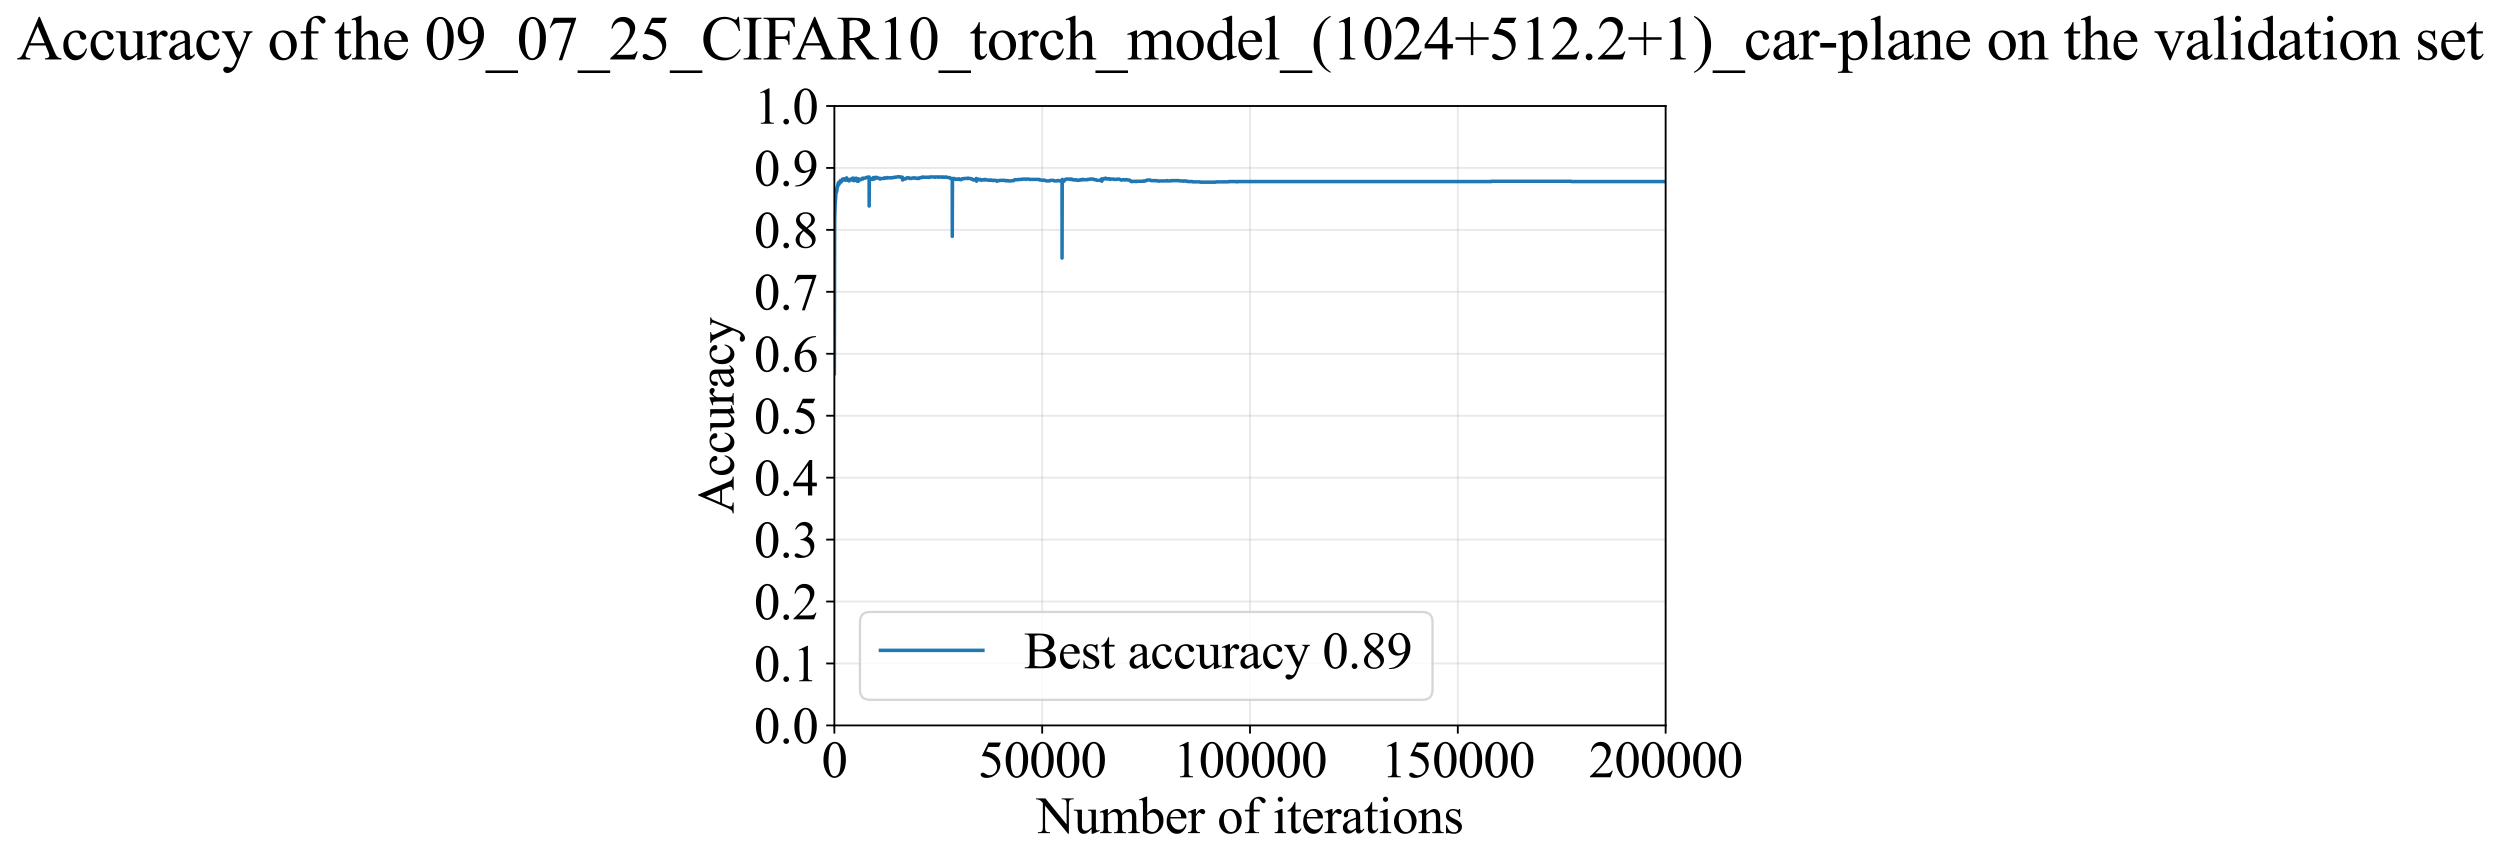 <?xml version="1.0" encoding="utf-8" standalone="no"?>
<!DOCTYPE svg PUBLIC "-//W3C//DTD SVG 1.1//EN"
  "http://www.w3.org/Graphics/SVG/1.1/DTD/svg11.dtd">
<svg xmlns:xlink="http://www.w3.org/1999/xlink" width="1073.993pt" height="369.808pt" viewBox="0 0 1073.993 369.808" xmlns="http://www.w3.org/2000/svg" version="1.1">
 <defs>
  <style type="text/css">*{stroke-linejoin: round; stroke-linecap: butt}</style>
 </defs>
 <g id="figure_1">
  <g id="patch_1">
   <path d="M -0 369.808 
L 1073.993 369.808 
L 1073.993 0 
L -0 0 
z
" style="fill: #ffffff"/>
  </g>
  <g id="axes_1">
   <g id="patch_2">
    <path d="M 358.436 311.644 
L 715.556 311.644 
L 715.556 45.532 
L 358.436 45.532 
z
" style="fill: #ffffff"/>
   </g>
   <g id="matplotlib.axis_1">
    <g id="xtick_1">
     <g id="line2d_1">
      <path d="M 358.436 311.644 
L 358.436 45.532 
" clip-path="url(#p8efb4db10a)" style="fill: none; stroke: #b0b0b0; stroke-opacity: 0.3; stroke-width: 0.8; stroke-linecap: square"/>
     </g>
     <g id="line2d_2">
      <defs>
       <path id="mf0d0275912" d="M 0 0 
L 0 3.5 
" style="stroke: #000000; stroke-width: 0.8"/>
      </defs>
      <g>
       <use xlink:href="#mf0d0275912" x="358.436" y="311.644" style="stroke: #000000; stroke-width: 0.8"/>
      </g>
     </g>
     <g id="text_1">
      <!-- 0 -->
      <g transform="translate(352.936 333.92) scale(0.22 -0.22)">
       <defs>
        <path id="TimesNewRomanPSMT-30" d="M 231 2094 
Q 231 2819 450 3342 
Q 669 3866 1031 4122 
Q 1313 4325 1613 4325 
Q 2100 4325 2488 3828 
Q 2972 3213 2972 2159 
Q 2972 1422 2759 906 
Q 2547 391 2217 158 
Q 1888 -75 1581 -75 
Q 975 -75 572 641 
Q 231 1244 231 2094 
z
M 844 2016 
Q 844 1141 1059 588 
Q 1238 122 1591 122 
Q 1759 122 1940 273 
Q 2122 425 2216 781 
Q 2359 1319 2359 2297 
Q 2359 3022 2209 3506 
Q 2097 3866 1919 4016 
Q 1791 4119 1609 4119 
Q 1397 4119 1231 3928 
Q 1006 3669 925 3112 
Q 844 2556 844 2016 
z
" transform="scale(0.016)"/>
       </defs>
       <use xlink:href="#TimesNewRomanPSMT-30"/>
      </g>
     </g>
    </g>
    <g id="xtick_2">
     <g id="line2d_3">
      <path d="M 447.716 311.644 
L 447.716 45.532 
" clip-path="url(#p8efb4db10a)" style="fill: none; stroke: #b0b0b0; stroke-opacity: 0.3; stroke-width: 0.8; stroke-linecap: square"/>
     </g>
     <g id="line2d_4">
      <g>
       <use xlink:href="#mf0d0275912" x="447.716" y="311.644" style="stroke: #000000; stroke-width: 0.8"/>
      </g>
     </g>
     <g id="text_2">
      <!-- 50000 -->
      <g transform="translate(420.216 333.92) scale(0.22 -0.22)">
       <defs>
        <path id="TimesNewRomanPSMT-35" d="M 2778 4238 
L 2534 3706 
L 1259 3706 
L 981 3138 
Q 1809 3016 2294 2522 
Q 2709 2097 2709 1522 
Q 2709 1188 2573 903 
Q 2438 619 2231 419 
Q 2025 219 1772 97 
Q 1413 -75 1034 -75 
Q 653 -75 479 54 
Q 306 184 306 341 
Q 306 428 378 495 
Q 450 563 559 563 
Q 641 563 702 538 
Q 763 513 909 409 
Q 1144 247 1384 247 
Q 1750 247 2026 523 
Q 2303 800 2303 1197 
Q 2303 1581 2056 1914 
Q 1809 2247 1375 2428 
Q 1034 2569 447 2591 
L 1259 4238 
L 2778 4238 
z
" transform="scale(0.016)"/>
       </defs>
       <use xlink:href="#TimesNewRomanPSMT-35"/>
       <use xlink:href="#TimesNewRomanPSMT-30" transform="translate(50 0)"/>
       <use xlink:href="#TimesNewRomanPSMT-30" transform="translate(100 0)"/>
       <use xlink:href="#TimesNewRomanPSMT-30" transform="translate(150 0)"/>
       <use xlink:href="#TimesNewRomanPSMT-30" transform="translate(200 0)"/>
      </g>
     </g>
    </g>
    <g id="xtick_3">
     <g id="line2d_5">
      <path d="M 536.996 311.644 
L 536.996 45.532 
" clip-path="url(#p8efb4db10a)" style="fill: none; stroke: #b0b0b0; stroke-opacity: 0.3; stroke-width: 0.8; stroke-linecap: square"/>
     </g>
     <g id="line2d_6">
      <g>
       <use xlink:href="#mf0d0275912" x="536.996" y="311.644" style="stroke: #000000; stroke-width: 0.8"/>
      </g>
     </g>
     <g id="text_3">
      <!-- 100000 -->
      <g transform="translate(503.996 333.92) scale(0.22 -0.22)">
       <defs>
        <path id="TimesNewRomanPSMT-31" d="M 750 3822 
L 1781 4325 
L 1884 4325 
L 1884 747 
Q 1884 391 1914 303 
Q 1944 216 2037 169 
Q 2131 122 2419 116 
L 2419 0 
L 825 0 
L 825 116 
Q 1125 122 1212 167 
Q 1300 213 1334 289 
Q 1369 366 1369 747 
L 1369 3034 
Q 1369 3497 1338 3628 
Q 1316 3728 1258 3775 
Q 1200 3822 1119 3822 
Q 1003 3822 797 3725 
L 750 3822 
z
" transform="scale(0.016)"/>
       </defs>
       <use xlink:href="#TimesNewRomanPSMT-31"/>
       <use xlink:href="#TimesNewRomanPSMT-30" transform="translate(50 0)"/>
       <use xlink:href="#TimesNewRomanPSMT-30" transform="translate(100 0)"/>
       <use xlink:href="#TimesNewRomanPSMT-30" transform="translate(150 0)"/>
       <use xlink:href="#TimesNewRomanPSMT-30" transform="translate(200 0)"/>
       <use xlink:href="#TimesNewRomanPSMT-30" transform="translate(250 0)"/>
      </g>
     </g>
    </g>
    <g id="xtick_4">
     <g id="line2d_7">
      <path d="M 626.276 311.644 
L 626.276 45.532 
" clip-path="url(#p8efb4db10a)" style="fill: none; stroke: #b0b0b0; stroke-opacity: 0.3; stroke-width: 0.8; stroke-linecap: square"/>
     </g>
     <g id="line2d_8">
      <g>
       <use xlink:href="#mf0d0275912" x="626.276" y="311.644" style="stroke: #000000; stroke-width: 0.8"/>
      </g>
     </g>
     <g id="text_4">
      <!-- 150000 -->
      <g transform="translate(593.276 333.92) scale(0.22 -0.22)">
       <use xlink:href="#TimesNewRomanPSMT-31"/>
       <use xlink:href="#TimesNewRomanPSMT-35" transform="translate(50 0)"/>
       <use xlink:href="#TimesNewRomanPSMT-30" transform="translate(100 0)"/>
       <use xlink:href="#TimesNewRomanPSMT-30" transform="translate(150 0)"/>
       <use xlink:href="#TimesNewRomanPSMT-30" transform="translate(200 0)"/>
       <use xlink:href="#TimesNewRomanPSMT-30" transform="translate(250 0)"/>
      </g>
     </g>
    </g>
    <g id="xtick_5">
     <g id="line2d_9">
      <path d="M 715.556 311.644 
L 715.556 45.532 
" clip-path="url(#p8efb4db10a)" style="fill: none; stroke: #b0b0b0; stroke-opacity: 0.3; stroke-width: 0.8; stroke-linecap: square"/>
     </g>
     <g id="line2d_10">
      <g>
       <use xlink:href="#mf0d0275912" x="715.556" y="311.644" style="stroke: #000000; stroke-width: 0.8"/>
      </g>
     </g>
     <g id="text_5">
      <!-- 200000 -->
      <g transform="translate(682.556 333.92) scale(0.22 -0.22)">
       <defs>
        <path id="TimesNewRomanPSMT-32" d="M 2934 816 
L 2638 0 
L 138 0 
L 138 116 
Q 1241 1122 1691 1759 
Q 2141 2397 2141 2925 
Q 2141 3328 1894 3587 
Q 1647 3847 1303 3847 
Q 991 3847 742 3664 
Q 494 3481 375 3128 
L 259 3128 
Q 338 3706 661 4015 
Q 984 4325 1469 4325 
Q 1984 4325 2329 3994 
Q 2675 3663 2675 3213 
Q 2675 2891 2525 2569 
Q 2294 2063 1775 1497 
Q 997 647 803 472 
L 1909 472 
Q 2247 472 2383 497 
Q 2519 522 2628 598 
Q 2738 675 2819 816 
L 2934 816 
z
" transform="scale(0.016)"/>
       </defs>
       <use xlink:href="#TimesNewRomanPSMT-32"/>
       <use xlink:href="#TimesNewRomanPSMT-30" transform="translate(50 0)"/>
       <use xlink:href="#TimesNewRomanPSMT-30" transform="translate(100 0)"/>
       <use xlink:href="#TimesNewRomanPSMT-30" transform="translate(150 0)"/>
       <use xlink:href="#TimesNewRomanPSMT-30" transform="translate(200 0)"/>
       <use xlink:href="#TimesNewRomanPSMT-30" transform="translate(250 0)"/>
      </g>
     </g>
    </g>
    <g id="text_6">
     <!-- Number of iterations -->
     <g transform="translate(445.354 357.902) scale(0.22 -0.22)">
      <defs>
       <path id="TimesNewRomanPSMT-4e" d="M -84 4238 
L 1066 4238 
L 3656 1059 
L 3656 3503 
Q 3656 3894 3569 3991 
Q 3453 4122 3203 4122 
L 3056 4122 
L 3056 4238 
L 4531 4238 
L 4531 4122 
L 4381 4122 
Q 4113 4122 4000 3959 
Q 3931 3859 3931 3503 
L 3931 -69 
L 3819 -69 
L 1025 3344 
L 1025 734 
Q 1025 344 1109 247 
Q 1228 116 1475 116 
L 1625 116 
L 1625 0 
L 150 0 
L 150 116 
L 297 116 
Q 569 116 681 278 
Q 750 378 750 734 
L 750 3681 
Q 566 3897 470 3965 
Q 375 4034 191 4094 
Q 100 4122 -84 4122 
L -84 4238 
z
" transform="scale(0.016)"/>
       <path id="TimesNewRomanPSMT-75" d="M 2709 2863 
L 2709 1128 
Q 2709 631 2732 520 
Q 2756 409 2807 365 
Q 2859 322 2928 322 
Q 3025 322 3147 375 
L 3191 266 
L 2334 -88 
L 2194 -88 
L 2194 519 
Q 1825 119 1631 15 
Q 1438 -88 1222 -88 
Q 981 -88 804 51 
Q 628 191 559 409 
Q 491 628 491 1028 
L 491 2306 
Q 491 2509 447 2587 
Q 403 2666 317 2708 
Q 231 2750 6 2747 
L 6 2863 
L 1009 2863 
L 1009 947 
Q 1009 547 1148 422 
Q 1288 297 1484 297 
Q 1619 297 1789 381 
Q 1959 466 2194 703 
L 2194 2325 
Q 2194 2569 2105 2655 
Q 2016 2741 1734 2747 
L 1734 2863 
L 2709 2863 
z
" transform="scale(0.016)"/>
       <path id="TimesNewRomanPSMT-6d" d="M 1050 2338 
Q 1363 2650 1419 2697 
Q 1559 2816 1721 2881 
Q 1884 2947 2044 2947 
Q 2313 2947 2506 2790 
Q 2700 2634 2766 2338 
Q 3088 2713 3309 2830 
Q 3531 2947 3766 2947 
Q 3994 2947 4170 2830 
Q 4347 2713 4450 2447 
Q 4519 2266 4519 1878 
L 4519 647 
Q 4519 378 4559 278 
Q 4591 209 4675 161 
Q 4759 113 4950 113 
L 4950 0 
L 3538 0 
L 3538 113 
L 3597 113 
Q 3781 113 3884 184 
Q 3956 234 3988 344 
Q 4000 397 4000 647 
L 4000 1878 
Q 4000 2228 3916 2372 
Q 3794 2572 3525 2572 
Q 3359 2572 3192 2489 
Q 3025 2406 2788 2181 
L 2781 2147 
L 2788 2013 
L 2788 647 
Q 2788 353 2820 281 
Q 2853 209 2943 161 
Q 3034 113 3253 113 
L 3253 0 
L 1806 0 
L 1806 113 
Q 2044 113 2133 169 
Q 2222 225 2256 338 
Q 2272 391 2272 647 
L 2272 1878 
Q 2272 2228 2169 2381 
Q 2031 2581 1784 2581 
Q 1616 2581 1450 2491 
Q 1191 2353 1050 2181 
L 1050 647 
Q 1050 366 1089 281 
Q 1128 197 1204 155 
Q 1281 113 1516 113 
L 1516 0 
L 100 0 
L 100 113 
Q 297 113 375 155 
Q 453 197 493 289 
Q 534 381 534 647 
L 534 1741 
Q 534 2213 506 2350 
Q 484 2453 437 2492 
Q 391 2531 309 2531 
Q 222 2531 100 2484 
L 53 2597 
L 916 2947 
L 1050 2947 
L 1050 2338 
z
" transform="scale(0.016)"/>
       <path id="TimesNewRomanPSMT-62" d="M 984 2369 
Q 1400 2947 1881 2947 
Q 2322 2947 2650 2570 
Q 2978 2194 2978 1541 
Q 2978 778 2472 313 
Q 2038 -88 1503 -88 
Q 1253 -88 995 3 
Q 738 94 469 275 
L 469 3241 
Q 469 3728 445 3840 
Q 422 3953 372 3993 
Q 322 4034 247 4034 
Q 159 4034 28 3984 
L -16 4094 
L 844 4444 
L 984 4444 
L 984 2369 
z
M 984 2169 
L 984 456 
Q 1144 300 1314 220 
Q 1484 141 1663 141 
Q 1947 141 2192 453 
Q 2438 766 2438 1363 
Q 2438 1913 2192 2208 
Q 1947 2503 1634 2503 
Q 1469 2503 1303 2419 
Q 1178 2356 984 2169 
z
" transform="scale(0.016)"/>
       <path id="TimesNewRomanPSMT-65" d="M 681 1784 
Q 678 1147 991 784 
Q 1303 422 1725 422 
Q 2006 422 2214 576 
Q 2422 731 2563 1106 
L 2659 1044 
Q 2594 616 2278 264 
Q 1963 -88 1488 -88 
Q 972 -88 605 314 
Q 238 716 238 1394 
Q 238 2128 614 2539 
Q 991 2950 1559 2950 
Q 2041 2950 2350 2633 
Q 2659 2316 2659 1784 
L 681 1784 
z
M 681 1966 
L 2006 1966 
Q 1991 2241 1941 2353 
Q 1863 2528 1708 2628 
Q 1553 2728 1384 2728 
Q 1125 2728 920 2526 
Q 716 2325 681 1966 
z
" transform="scale(0.016)"/>
       <path id="TimesNewRomanPSMT-72" d="M 1038 2947 
L 1038 2303 
Q 1397 2947 1775 2947 
Q 1947 2947 2059 2842 
Q 2172 2738 2172 2600 
Q 2172 2478 2090 2393 
Q 2009 2309 1897 2309 
Q 1788 2309 1652 2417 
Q 1516 2525 1450 2525 
Q 1394 2525 1328 2463 
Q 1188 2334 1038 2041 
L 1038 669 
Q 1038 431 1097 309 
Q 1138 225 1241 169 
Q 1344 113 1538 113 
L 1538 0 
L 72 0 
L 72 113 
Q 291 113 397 181 
Q 475 231 506 341 
Q 522 394 522 644 
L 522 1753 
Q 522 2253 501 2348 
Q 481 2444 426 2487 
Q 372 2531 291 2531 
Q 194 2531 72 2484 
L 41 2597 
L 906 2947 
L 1038 2947 
z
" transform="scale(0.016)"/>
       <path id="TimesNewRomanPSMT-20" transform="scale(0.016)"/>
       <path id="TimesNewRomanPSMT-6f" d="M 1600 2947 
Q 2250 2947 2644 2453 
Q 2978 2031 2978 1484 
Q 2978 1100 2793 706 
Q 2609 313 2286 112 
Q 1963 -88 1566 -88 
Q 919 -88 538 428 
Q 216 863 216 1403 
Q 216 1797 411 2186 
Q 606 2575 925 2761 
Q 1244 2947 1600 2947 
z
M 1503 2744 
Q 1338 2744 1170 2645 
Q 1003 2547 900 2300 
Q 797 2053 797 1666 
Q 797 1041 1045 587 
Q 1294 134 1700 134 
Q 2003 134 2200 384 
Q 2397 634 2397 1244 
Q 2397 2006 2069 2444 
Q 1847 2744 1503 2744 
z
" transform="scale(0.016)"/>
       <path id="TimesNewRomanPSMT-66" d="M 1319 2638 
L 1319 756 
Q 1319 356 1406 250 
Q 1522 113 1716 113 
L 1975 113 
L 1975 0 
L 266 0 
L 266 113 
L 394 113 
Q 519 113 622 175 
Q 725 238 764 344 
Q 803 450 803 756 
L 803 2638 
L 247 2638 
L 247 2863 
L 803 2863 
L 803 3050 
Q 803 3478 940 3775 
Q 1078 4072 1361 4255 
Q 1644 4438 1997 4438 
Q 2325 4438 2600 4225 
Q 2781 4084 2781 3909 
Q 2781 3816 2700 3733 
Q 2619 3650 2525 3650 
Q 2453 3650 2373 3701 
Q 2294 3753 2178 3923 
Q 2063 4094 1966 4153 
Q 1869 4213 1750 4213 
Q 1606 4213 1506 4136 
Q 1406 4059 1362 3898 
Q 1319 3738 1319 3069 
L 1319 2863 
L 2056 2863 
L 2056 2638 
L 1319 2638 
z
" transform="scale(0.016)"/>
       <path id="TimesNewRomanPSMT-69" d="M 928 4444 
Q 1059 4444 1151 4351 
Q 1244 4259 1244 4128 
Q 1244 3997 1151 3903 
Q 1059 3809 928 3809 
Q 797 3809 703 3903 
Q 609 3997 609 4128 
Q 609 4259 701 4351 
Q 794 4444 928 4444 
z
M 1188 2947 
L 1188 647 
Q 1188 378 1227 289 
Q 1266 200 1342 156 
Q 1419 113 1622 113 
L 1622 0 
L 231 0 
L 231 113 
Q 441 113 512 153 
Q 584 194 626 287 
Q 669 381 669 647 
L 669 1750 
Q 669 2216 641 2353 
Q 619 2453 572 2492 
Q 525 2531 444 2531 
Q 356 2531 231 2484 
L 188 2597 
L 1050 2947 
L 1188 2947 
z
" transform="scale(0.016)"/>
       <path id="TimesNewRomanPSMT-74" d="M 1031 3803 
L 1031 2863 
L 1700 2863 
L 1700 2644 
L 1031 2644 
L 1031 788 
Q 1031 509 1111 412 
Q 1191 316 1316 316 
Q 1419 316 1516 380 
Q 1613 444 1666 569 
L 1788 569 
Q 1678 263 1478 108 
Q 1278 -47 1066 -47 
Q 922 -47 784 33 
Q 647 113 581 261 
Q 516 409 516 719 
L 516 2644 
L 63 2644 
L 63 2747 
Q 234 2816 414 2980 
Q 594 3144 734 3369 
Q 806 3488 934 3803 
L 1031 3803 
z
" transform="scale(0.016)"/>
       <path id="TimesNewRomanPSMT-61" d="M 1822 413 
Q 1381 72 1269 19 
Q 1100 -59 909 -59 
Q 613 -59 420 144 
Q 228 347 228 678 
Q 228 888 322 1041 
Q 450 1253 767 1440 
Q 1084 1628 1822 1897 
L 1822 2009 
Q 1822 2438 1686 2597 
Q 1550 2756 1291 2756 
Q 1094 2756 978 2650 
Q 859 2544 859 2406 
L 866 2225 
Q 866 2081 792 2003 
Q 719 1925 600 1925 
Q 484 1925 411 2006 
Q 338 2088 338 2228 
Q 338 2497 613 2722 
Q 888 2947 1384 2947 
Q 1766 2947 2009 2819 
Q 2194 2722 2281 2516 
Q 2338 2381 2338 1966 
L 2338 994 
Q 2338 584 2353 492 
Q 2369 400 2405 369 
Q 2441 338 2488 338 
Q 2538 338 2575 359 
Q 2641 400 2828 588 
L 2828 413 
Q 2478 -56 2159 -56 
Q 2006 -56 1915 50 
Q 1825 156 1822 413 
z
M 1822 616 
L 1822 1706 
Q 1350 1519 1213 1441 
Q 966 1303 859 1153 
Q 753 1003 753 825 
Q 753 600 887 451 
Q 1022 303 1197 303 
Q 1434 303 1822 616 
z
" transform="scale(0.016)"/>
       <path id="TimesNewRomanPSMT-6e" d="M 1034 2341 
Q 1538 2947 1994 2947 
Q 2228 2947 2397 2830 
Q 2566 2713 2666 2444 
Q 2734 2256 2734 1869 
L 2734 647 
Q 2734 375 2778 278 
Q 2813 200 2889 156 
Q 2966 113 3172 113 
L 3172 0 
L 1756 0 
L 1756 113 
L 1816 113 
Q 2016 113 2095 173 
Q 2175 234 2206 353 
Q 2219 400 2219 647 
L 2219 1819 
Q 2219 2209 2117 2386 
Q 2016 2563 1775 2563 
Q 1403 2563 1034 2156 
L 1034 647 
Q 1034 356 1069 288 
Q 1113 197 1189 155 
Q 1266 113 1500 113 
L 1500 0 
L 84 0 
L 84 113 
L 147 113 
Q 366 113 442 223 
Q 519 334 519 647 
L 519 1709 
Q 519 2225 495 2337 
Q 472 2450 423 2490 
Q 375 2531 294 2531 
Q 206 2531 84 2484 
L 38 2597 
L 900 2947 
L 1034 2947 
L 1034 2341 
z
" transform="scale(0.016)"/>
       <path id="TimesNewRomanPSMT-73" d="M 2050 2947 
L 2050 1972 
L 1947 1972 
Q 1828 2431 1642 2597 
Q 1456 2763 1169 2763 
Q 950 2763 815 2647 
Q 681 2531 681 2391 
Q 681 2216 781 2091 
Q 878 1963 1175 1819 
L 1631 1597 
Q 2266 1288 2266 781 
Q 2266 391 1970 151 
Q 1675 -88 1309 -88 
Q 1047 -88 709 6 
Q 606 38 541 38 
Q 469 38 428 -44 
L 325 -44 
L 325 978 
L 428 978 
Q 516 541 762 319 
Q 1009 97 1316 97 
Q 1531 97 1667 223 
Q 1803 350 1803 528 
Q 1803 744 1651 891 
Q 1500 1038 1047 1263 
Q 594 1488 453 1669 
Q 313 1847 313 2119 
Q 313 2472 555 2709 
Q 797 2947 1181 2947 
Q 1350 2947 1591 2875 
Q 1750 2828 1803 2828 
Q 1853 2828 1881 2850 
Q 1909 2872 1947 2947 
L 2050 2947 
z
" transform="scale(0.016)"/>
      </defs>
      <use xlink:href="#TimesNewRomanPSMT-4e"/>
      <use xlink:href="#TimesNewRomanPSMT-75" transform="translate(72.217 0)"/>
      <use xlink:href="#TimesNewRomanPSMT-6d" transform="translate(122.217 0)"/>
      <use xlink:href="#TimesNewRomanPSMT-62" transform="translate(200 0)"/>
      <use xlink:href="#TimesNewRomanPSMT-65" transform="translate(250 0)"/>
      <use xlink:href="#TimesNewRomanPSMT-72" transform="translate(294.385 0)"/>
      <use xlink:href="#TimesNewRomanPSMT-20" transform="translate(327.686 0)"/>
      <use xlink:href="#TimesNewRomanPSMT-6f" transform="translate(352.686 0)"/>
      <use xlink:href="#TimesNewRomanPSMT-66" transform="translate(402.686 0)"/>
      <use xlink:href="#TimesNewRomanPSMT-20" transform="translate(435.986 0)"/>
      <use xlink:href="#TimesNewRomanPSMT-69" transform="translate(460.986 0)"/>
      <use xlink:href="#TimesNewRomanPSMT-74" transform="translate(488.77 0)"/>
      <use xlink:href="#TimesNewRomanPSMT-65" transform="translate(516.553 0)"/>
      <use xlink:href="#TimesNewRomanPSMT-72" transform="translate(560.938 0)"/>
      <use xlink:href="#TimesNewRomanPSMT-61" transform="translate(594.238 0)"/>
      <use xlink:href="#TimesNewRomanPSMT-74" transform="translate(638.623 0)"/>
      <use xlink:href="#TimesNewRomanPSMT-69" transform="translate(666.406 0)"/>
      <use xlink:href="#TimesNewRomanPSMT-6f" transform="translate(694.189 0)"/>
      <use xlink:href="#TimesNewRomanPSMT-6e" transform="translate(744.189 0)"/>
      <use xlink:href="#TimesNewRomanPSMT-73" transform="translate(794.189 0)"/>
     </g>
    </g>
   </g>
   <g id="matplotlib.axis_2">
    <g id="ytick_1">
     <g id="line2d_11">
      <path d="M 358.436 311.644 
L 715.556 311.644 
" clip-path="url(#p8efb4db10a)" style="fill: none; stroke: #b0b0b0; stroke-opacity: 0.3; stroke-width: 0.8; stroke-linecap: square"/>
     </g>
     <g id="line2d_12">
      <defs>
       <path id="m83d21efbda" d="M 0 0 
L -3.5 0 
" style="stroke: #000000; stroke-width: 0.8"/>
      </defs>
      <g>
       <use xlink:href="#m83d21efbda" x="358.436" y="311.644" style="stroke: #000000; stroke-width: 0.8"/>
      </g>
     </g>
     <g id="text_7">
      <!-- 0.0 -->
      <g transform="translate(323.936 319.282) scale(0.22 -0.22)">
       <defs>
        <path id="TimesNewRomanPSMT-2e" d="M 800 606 
Q 947 606 1047 504 
Q 1147 403 1147 259 
Q 1147 116 1045 14 
Q 944 -88 800 -88 
Q 656 -88 554 14 
Q 453 116 453 259 
Q 453 406 554 506 
Q 656 606 800 606 
z
" transform="scale(0.016)"/>
       </defs>
       <use xlink:href="#TimesNewRomanPSMT-30"/>
       <use xlink:href="#TimesNewRomanPSMT-2e" transform="translate(50 0)"/>
       <use xlink:href="#TimesNewRomanPSMT-30" transform="translate(75 0)"/>
      </g>
     </g>
    </g>
    <g id="ytick_2">
     <g id="line2d_13">
      <path d="M 358.436 285.032 
L 715.556 285.032 
" clip-path="url(#p8efb4db10a)" style="fill: none; stroke: #b0b0b0; stroke-opacity: 0.3; stroke-width: 0.8; stroke-linecap: square"/>
     </g>
     <g id="line2d_14">
      <g>
       <use xlink:href="#m83d21efbda" x="358.436" y="285.032" style="stroke: #000000; stroke-width: 0.8"/>
      </g>
     </g>
     <g id="text_8">
      <!-- 0.1 -->
      <g transform="translate(323.936 292.67) scale(0.22 -0.22)">
       <use xlink:href="#TimesNewRomanPSMT-30"/>
       <use xlink:href="#TimesNewRomanPSMT-2e" transform="translate(50 0)"/>
       <use xlink:href="#TimesNewRomanPSMT-31" transform="translate(75 0)"/>
      </g>
     </g>
    </g>
    <g id="ytick_3">
     <g id="line2d_15">
      <path d="M 358.436 258.421 
L 715.556 258.421 
" clip-path="url(#p8efb4db10a)" style="fill: none; stroke: #b0b0b0; stroke-opacity: 0.3; stroke-width: 0.8; stroke-linecap: square"/>
     </g>
     <g id="line2d_16">
      <g>
       <use xlink:href="#m83d21efbda" x="358.436" y="258.421" style="stroke: #000000; stroke-width: 0.8"/>
      </g>
     </g>
     <g id="text_9">
      <!-- 0.2 -->
      <g transform="translate(323.936 266.059) scale(0.22 -0.22)">
       <use xlink:href="#TimesNewRomanPSMT-30"/>
       <use xlink:href="#TimesNewRomanPSMT-2e" transform="translate(50 0)"/>
       <use xlink:href="#TimesNewRomanPSMT-32" transform="translate(75 0)"/>
      </g>
     </g>
    </g>
    <g id="ytick_4">
     <g id="line2d_17">
      <path d="M 358.436 231.81 
L 715.556 231.81 
" clip-path="url(#p8efb4db10a)" style="fill: none; stroke: #b0b0b0; stroke-opacity: 0.3; stroke-width: 0.8; stroke-linecap: square"/>
     </g>
     <g id="line2d_18">
      <g>
       <use xlink:href="#m83d21efbda" x="358.436" y="231.81" style="stroke: #000000; stroke-width: 0.8"/>
      </g>
     </g>
     <g id="text_10">
      <!-- 0.3 -->
      <g transform="translate(323.936 239.448) scale(0.22 -0.22)">
       <defs>
        <path id="TimesNewRomanPSMT-33" d="M 325 3431 
Q 506 3859 782 4092 
Q 1059 4325 1472 4325 
Q 1981 4325 2253 3994 
Q 2459 3747 2459 3466 
Q 2459 3003 1878 2509 
Q 2269 2356 2469 2072 
Q 2669 1788 2669 1403 
Q 2669 853 2319 450 
Q 1863 -75 997 -75 
Q 569 -75 414 31 
Q 259 138 259 259 
Q 259 350 332 419 
Q 406 488 509 488 
Q 588 488 669 463 
Q 722 447 909 348 
Q 1097 250 1169 231 
Q 1284 197 1416 197 
Q 1734 197 1970 444 
Q 2206 691 2206 1028 
Q 2206 1275 2097 1509 
Q 2016 1684 1919 1775 
Q 1784 1900 1550 2001 
Q 1316 2103 1072 2103 
L 972 2103 
L 972 2197 
Q 1219 2228 1467 2375 
Q 1716 2522 1828 2728 
Q 1941 2934 1941 3181 
Q 1941 3503 1739 3701 
Q 1538 3900 1238 3900 
Q 753 3900 428 3381 
L 325 3431 
z
" transform="scale(0.016)"/>
       </defs>
       <use xlink:href="#TimesNewRomanPSMT-30"/>
       <use xlink:href="#TimesNewRomanPSMT-2e" transform="translate(50 0)"/>
       <use xlink:href="#TimesNewRomanPSMT-33" transform="translate(75 0)"/>
      </g>
     </g>
    </g>
    <g id="ytick_5">
     <g id="line2d_19">
      <path d="M 358.436 205.199 
L 715.556 205.199 
" clip-path="url(#p8efb4db10a)" style="fill: none; stroke: #b0b0b0; stroke-opacity: 0.3; stroke-width: 0.8; stroke-linecap: square"/>
     </g>
     <g id="line2d_20">
      <g>
       <use xlink:href="#m83d21efbda" x="358.436" y="205.199" style="stroke: #000000; stroke-width: 0.8"/>
      </g>
     </g>
     <g id="text_11">
      <!-- 0.4 -->
      <g transform="translate(323.936 212.837) scale(0.22 -0.22)">
       <defs>
        <path id="TimesNewRomanPSMT-34" d="M 2978 1563 
L 2978 1119 
L 2409 1119 
L 2409 0 
L 1894 0 
L 1894 1119 
L 100 1119 
L 100 1519 
L 2066 4325 
L 2409 4325 
L 2409 1563 
L 2978 1563 
z
M 1894 1563 
L 1894 3666 
L 406 1563 
L 1894 1563 
z
" transform="scale(0.016)"/>
       </defs>
       <use xlink:href="#TimesNewRomanPSMT-30"/>
       <use xlink:href="#TimesNewRomanPSMT-2e" transform="translate(50 0)"/>
       <use xlink:href="#TimesNewRomanPSMT-34" transform="translate(75 0)"/>
      </g>
     </g>
    </g>
    <g id="ytick_6">
     <g id="line2d_21">
      <path d="M 358.436 178.588 
L 715.556 178.588 
" clip-path="url(#p8efb4db10a)" style="fill: none; stroke: #b0b0b0; stroke-opacity: 0.3; stroke-width: 0.8; stroke-linecap: square"/>
     </g>
     <g id="line2d_22">
      <g>
       <use xlink:href="#m83d21efbda" x="358.436" y="178.588" style="stroke: #000000; stroke-width: 0.8"/>
      </g>
     </g>
     <g id="text_12">
      <!-- 0.5 -->
      <g transform="translate(323.936 186.226) scale(0.22 -0.22)">
       <use xlink:href="#TimesNewRomanPSMT-30"/>
       <use xlink:href="#TimesNewRomanPSMT-2e" transform="translate(50 0)"/>
       <use xlink:href="#TimesNewRomanPSMT-35" transform="translate(75 0)"/>
      </g>
     </g>
    </g>
    <g id="ytick_7">
     <g id="line2d_23">
      <path d="M 358.436 151.976 
L 715.556 151.976 
" clip-path="url(#p8efb4db10a)" style="fill: none; stroke: #b0b0b0; stroke-opacity: 0.3; stroke-width: 0.8; stroke-linecap: square"/>
     </g>
     <g id="line2d_24">
      <g>
       <use xlink:href="#m83d21efbda" x="358.436" y="151.976" style="stroke: #000000; stroke-width: 0.8"/>
      </g>
     </g>
     <g id="text_13">
      <!-- 0.6 -->
      <g transform="translate(323.936 159.614) scale(0.22 -0.22)">
       <defs>
        <path id="TimesNewRomanPSMT-36" d="M 2869 4325 
L 2869 4209 
Q 2456 4169 2195 4045 
Q 1934 3922 1679 3669 
Q 1425 3416 1258 3105 
Q 1091 2794 978 2366 
Q 1428 2675 1881 2675 
Q 2316 2675 2634 2325 
Q 2953 1975 2953 1425 
Q 2953 894 2631 456 
Q 2244 -75 1606 -75 
Q 1172 -75 869 213 
Q 275 772 275 1663 
Q 275 2231 503 2743 
Q 731 3256 1154 3653 
Q 1578 4050 1965 4187 
Q 2353 4325 2688 4325 
L 2869 4325 
z
M 925 2138 
Q 869 1716 869 1456 
Q 869 1156 980 804 
Q 1091 453 1309 247 
Q 1469 100 1697 100 
Q 1969 100 2183 356 
Q 2397 613 2397 1088 
Q 2397 1622 2184 2012 
Q 1972 2403 1581 2403 
Q 1463 2403 1327 2353 
Q 1191 2303 925 2138 
z
" transform="scale(0.016)"/>
       </defs>
       <use xlink:href="#TimesNewRomanPSMT-30"/>
       <use xlink:href="#TimesNewRomanPSMT-2e" transform="translate(50 0)"/>
       <use xlink:href="#TimesNewRomanPSMT-36" transform="translate(75 0)"/>
      </g>
     </g>
    </g>
    <g id="ytick_8">
     <g id="line2d_25">
      <path d="M 358.436 125.365 
L 715.556 125.365 
" clip-path="url(#p8efb4db10a)" style="fill: none; stroke: #b0b0b0; stroke-opacity: 0.3; stroke-width: 0.8; stroke-linecap: square"/>
     </g>
     <g id="line2d_26">
      <g>
       <use xlink:href="#m83d21efbda" x="358.436" y="125.365" style="stroke: #000000; stroke-width: 0.8"/>
      </g>
     </g>
     <g id="text_14">
      <!-- 0.7 -->
      <g transform="translate(323.936 133.003) scale(0.22 -0.22)">
       <defs>
        <path id="TimesNewRomanPSMT-37" d="M 644 4238 
L 2916 4238 
L 2916 4119 
L 1503 -88 
L 1153 -88 
L 2419 3728 
L 1253 3728 
Q 900 3728 750 3644 
Q 488 3500 328 3200 
L 238 3234 
L 644 4238 
z
" transform="scale(0.016)"/>
       </defs>
       <use xlink:href="#TimesNewRomanPSMT-30"/>
       <use xlink:href="#TimesNewRomanPSMT-2e" transform="translate(50 0)"/>
       <use xlink:href="#TimesNewRomanPSMT-37" transform="translate(75 0)"/>
      </g>
     </g>
    </g>
    <g id="ytick_9">
     <g id="line2d_27">
      <path d="M 358.436 98.754 
L 715.556 98.754 
" clip-path="url(#p8efb4db10a)" style="fill: none; stroke: #b0b0b0; stroke-opacity: 0.3; stroke-width: 0.8; stroke-linecap: square"/>
     </g>
     <g id="line2d_28">
      <g>
       <use xlink:href="#m83d21efbda" x="358.436" y="98.754" style="stroke: #000000; stroke-width: 0.8"/>
      </g>
     </g>
     <g id="text_15">
      <!-- 0.8 -->
      <g transform="translate(323.936 106.392) scale(0.22 -0.22)">
       <defs>
        <path id="TimesNewRomanPSMT-38" d="M 1228 2134 
Q 725 2547 579 2797 
Q 434 3047 434 3316 
Q 434 3728 753 4026 
Q 1072 4325 1600 4325 
Q 2113 4325 2425 4047 
Q 2738 3769 2738 3413 
Q 2738 3175 2569 2928 
Q 2400 2681 1866 2347 
Q 2416 1922 2594 1678 
Q 2831 1359 2831 1006 
Q 2831 559 2490 242 
Q 2150 -75 1597 -75 
Q 994 -75 656 303 
Q 388 606 388 966 
Q 388 1247 577 1523 
Q 766 1800 1228 2134 
z
M 1719 2469 
Q 2094 2806 2194 3001 
Q 2294 3197 2294 3444 
Q 2294 3772 2109 3958 
Q 1925 4144 1606 4144 
Q 1288 4144 1088 3959 
Q 888 3775 888 3528 
Q 888 3366 970 3203 
Q 1053 3041 1206 2894 
L 1719 2469 
z
M 1375 2016 
Q 1116 1797 991 1539 
Q 866 1281 866 981 
Q 866 578 1086 336 
Q 1306 94 1647 94 
Q 1984 94 2187 284 
Q 2391 475 2391 747 
Q 2391 972 2272 1150 
Q 2050 1481 1375 2016 
z
" transform="scale(0.016)"/>
       </defs>
       <use xlink:href="#TimesNewRomanPSMT-30"/>
       <use xlink:href="#TimesNewRomanPSMT-2e" transform="translate(50 0)"/>
       <use xlink:href="#TimesNewRomanPSMT-38" transform="translate(75 0)"/>
      </g>
     </g>
    </g>
    <g id="ytick_10">
     <g id="line2d_29">
      <path d="M 358.436 72.143 
L 715.556 72.143 
" clip-path="url(#p8efb4db10a)" style="fill: none; stroke: #b0b0b0; stroke-opacity: 0.3; stroke-width: 0.8; stroke-linecap: square"/>
     </g>
     <g id="line2d_30">
      <g>
       <use xlink:href="#m83d21efbda" x="358.436" y="72.143" style="stroke: #000000; stroke-width: 0.8"/>
      </g>
     </g>
     <g id="text_16">
      <!-- 0.9 -->
      <g transform="translate(323.936 79.781) scale(0.22 -0.22)">
       <defs>
        <path id="TimesNewRomanPSMT-39" d="M 338 -88 
L 338 28 
Q 744 34 1094 217 
Q 1444 400 1770 856 
Q 2097 1313 2225 1859 
Q 1734 1544 1338 1544 
Q 891 1544 572 1889 
Q 253 2234 253 2806 
Q 253 3363 572 3797 
Q 956 4325 1575 4325 
Q 2097 4325 2469 3894 
Q 2925 3359 2925 2575 
Q 2925 1869 2578 1258 
Q 2231 647 1613 244 
Q 1109 -88 516 -88 
L 338 -88 
z
M 2275 2091 
Q 2331 2497 2331 2741 
Q 2331 3044 2228 3395 
Q 2125 3747 1936 3934 
Q 1747 4122 1506 4122 
Q 1228 4122 1018 3872 
Q 809 3622 809 3128 
Q 809 2469 1088 2097 
Q 1291 1828 1588 1828 
Q 1731 1828 1928 1897 
Q 2125 1966 2275 2091 
z
" transform="scale(0.016)"/>
       </defs>
       <use xlink:href="#TimesNewRomanPSMT-30"/>
       <use xlink:href="#TimesNewRomanPSMT-2e" transform="translate(50 0)"/>
       <use xlink:href="#TimesNewRomanPSMT-39" transform="translate(75 0)"/>
      </g>
     </g>
    </g>
    <g id="ytick_11">
     <g id="line2d_31">
      <path d="M 358.436 45.532 
L 715.556 45.532 
" clip-path="url(#p8efb4db10a)" style="fill: none; stroke: #b0b0b0; stroke-opacity: 0.3; stroke-width: 0.8; stroke-linecap: square"/>
     </g>
     <g id="line2d_32">
      <g>
       <use xlink:href="#m83d21efbda" x="358.436" y="45.532" style="stroke: #000000; stroke-width: 0.8"/>
      </g>
     </g>
     <g id="text_17">
      <!-- 1.0 -->
      <g transform="translate(323.936 53.17) scale(0.22 -0.22)">
       <use xlink:href="#TimesNewRomanPSMT-31"/>
       <use xlink:href="#TimesNewRomanPSMT-2e" transform="translate(50 0)"/>
       <use xlink:href="#TimesNewRomanPSMT-30" transform="translate(75 0)"/>
      </g>
     </g>
    </g>
    <g id="text_18">
     <!-- Accuracy -->
     <g transform="translate(315.189 220.726) rotate(-90) scale(0.22 -0.22)">
      <defs>
       <path id="TimesNewRomanPSMT-41" d="M 2928 1419 
L 1288 1419 
L 1000 750 
Q 894 503 894 381 
Q 894 284 986 211 
Q 1078 138 1384 116 
L 1384 0 
L 50 0 
L 50 116 
Q 316 163 394 238 
Q 553 388 747 847 
L 2238 4334 
L 2347 4334 
L 3822 809 
Q 4000 384 4145 257 
Q 4291 131 4550 116 
L 4550 0 
L 2878 0 
L 2878 116 
Q 3131 128 3220 200 
Q 3309 272 3309 375 
Q 3309 513 3184 809 
L 2928 1419 
z
M 2841 1650 
L 2122 3363 
L 1384 1650 
L 2841 1650 
z
" transform="scale(0.016)"/>
       <path id="TimesNewRomanPSMT-63" d="M 2631 1088 
Q 2516 522 2178 217 
Q 1841 -88 1431 -88 
Q 944 -88 581 321 
Q 219 731 219 1428 
Q 219 2103 620 2525 
Q 1022 2947 1584 2947 
Q 2006 2947 2278 2723 
Q 2550 2500 2550 2259 
Q 2550 2141 2473 2067 
Q 2397 1994 2259 1994 
Q 2075 1994 1981 2113 
Q 1928 2178 1911 2362 
Q 1894 2547 1784 2644 
Q 1675 2738 1481 2738 
Q 1169 2738 978 2506 
Q 725 2200 725 1697 
Q 725 1184 976 792 
Q 1228 400 1656 400 
Q 1963 400 2206 609 
Q 2378 753 2541 1131 
L 2631 1088 
z
" transform="scale(0.016)"/>
       <path id="TimesNewRomanPSMT-79" d="M 38 2863 
L 1372 2863 
L 1372 2747 
L 1306 2747 
Q 1166 2747 1095 2686 
Q 1025 2625 1025 2534 
Q 1025 2413 1128 2197 
L 1825 753 
L 2466 2334 
Q 2519 2463 2519 2588 
Q 2519 2644 2497 2672 
Q 2472 2706 2419 2726 
Q 2366 2747 2231 2747 
L 2231 2863 
L 3163 2863 
L 3163 2747 
Q 3047 2734 2984 2696 
Q 2922 2659 2847 2556 
Q 2819 2513 2741 2316 
L 1575 -541 
Q 1406 -956 1132 -1168 
Q 859 -1381 606 -1381 
Q 422 -1381 303 -1275 
Q 184 -1169 184 -1031 
Q 184 -900 270 -820 
Q 356 -741 506 -741 
Q 609 -741 788 -809 
Q 913 -856 944 -856 
Q 1038 -856 1148 -759 
Q 1259 -663 1372 -384 
L 1575 113 
L 547 2272 
Q 500 2369 397 2513 
Q 319 2622 269 2659 
Q 197 2709 38 2747 
L 38 2863 
z
" transform="scale(0.016)"/>
      </defs>
      <use xlink:href="#TimesNewRomanPSMT-41"/>
      <use xlink:href="#TimesNewRomanPSMT-63" transform="translate(72.217 0)"/>
      <use xlink:href="#TimesNewRomanPSMT-63" transform="translate(116.602 0)"/>
      <use xlink:href="#TimesNewRomanPSMT-75" transform="translate(160.986 0)"/>
      <use xlink:href="#TimesNewRomanPSMT-72" transform="translate(210.986 0)"/>
      <use xlink:href="#TimesNewRomanPSMT-61" transform="translate(244.287 0)"/>
      <use xlink:href="#TimesNewRomanPSMT-63" transform="translate(288.672 0)"/>
      <use xlink:href="#TimesNewRomanPSMT-79" transform="translate(333.057 0)"/>
     </g>
    </g>
   </g>
   <g id="line2d_33">
    <path d="M 358.436 160.492 
L 358.579 94.097 
L 358.794 87.577 
L 358.811 87.71 
L 359.151 82.388 
L 359.169 82.787 
L 359.222 81.723 
L 359.24 81.989 
L 359.276 81.59 
L 359.311 82.388 
L 359.329 82.654 
L 359.365 81.856 
L 359.383 82.255 
L 359.49 81.59 
L 359.544 81.856 
L 359.561 80.658 
L 359.669 80.924 
L 359.794 79.86 
L 359.811 80.259 
L 359.883 79.594 
L 359.919 79.594 
L 360.026 78.929 
L 360.044 79.195 
L 360.079 79.328 
L 360.169 78.795 
L 360.186 78.795 
L 360.222 78.396 
L 360.276 79.461 
L 360.311 78.529 
L 360.401 78.795 
L 360.419 78.795 
L 360.472 79.062 
L 360.526 78.795 
L 360.544 78.929 
L 360.579 78.529 
L 360.615 78.662 
L 360.758 78.13 
L 360.794 78.662 
L 360.847 78.13 
L 360.919 77.731 
L 360.936 77.997 
L 360.954 78.263 
L 360.99 77.598 
L 361.044 77.997 
L 361.133 78.13 
L 361.24 77.864 
L 361.311 78.13 
L 361.276 77.731 
L 361.347 77.864 
L 361.419 78.13 
L 361.454 77.864 
L 361.508 77.864 
L 361.651 77.598 
L 361.669 77.598 
L 361.794 77.332 
L 361.811 77.465 
L 361.865 77.332 
L 361.936 76.933 
L 361.99 77.066 
L 362.008 77.066 
L 362.026 77.199 
L 362.115 77.066 
L 362.133 77.066 
L 362.258 77.199 
L 362.294 77.199 
L 362.419 76.8 
L 362.436 76.933 
L 362.454 76.933 
L 362.544 77.332 
L 362.579 77.066 
L 362.597 77.066 
L 362.651 77.332 
L 362.722 77.199 
L 362.758 77.199 
L 362.776 77.332 
L 362.811 76.933 
L 362.829 76.933 
L 362.847 76.933 
L 362.901 77.066 
L 362.936 76.933 
L 363.026 76.8 
L 363.044 76.933 
L 363.061 76.933 
L 363.186 77.332 
L 363.329 77.332 
L 363.383 77.465 
L 363.436 77.332 
L 363.472 77.332 
L 363.704 76.4 
L 363.829 77.199 
L 363.883 77.066 
L 364.008 76.933 
L 364.168 77.465 
L 364.24 77.199 
L 364.276 77.332 
L 364.329 77.199 
L 364.347 77.465 
L 364.472 77.066 
L 364.508 77.066 
L 364.704 77.731 
L 364.829 77.332 
L 364.847 77.465 
L 364.936 77.465 
L 365.008 77.598 
L 365.043 77.465 
L 365.168 77.465 
L 365.293 77.332 
L 365.329 77.332 
L 365.49 76.933 
L 365.508 76.933 
L 365.633 77.066 
L 365.776 77.066 
L 365.901 76.933 
L 366.008 77.066 
L 366.151 76.8 
L 366.168 76.8 
L 366.258 76.534 
L 366.276 76.667 
L 366.347 76.667 
L 366.365 77.465 
L 366.454 77.199 
L 366.526 77.066 
L 366.543 77.199 
L 366.686 77.465 
L 366.704 77.465 
L 366.776 76.534 
L 366.793 76.8 
L 366.811 77.598 
L 366.901 77.332 
L 366.918 77.332 
L 367.043 77.465 
L 367.061 77.465 
L 367.079 77.598 
L 367.097 77.332 
L 367.151 77.332 
L 367.186 77.332 
L 367.347 76.933 
L 367.401 76.933 
L 367.508 77.066 
L 367.543 77.199 
L 367.633 76.933 
L 367.651 77.199 
L 367.74 77.066 
L 367.811 76.534 
L 367.865 76.8 
L 367.99 77.066 
L 368.008 77.066 
L 368.151 77.731 
L 368.168 77.332 
L 368.258 77.731 
L 368.293 77.864 
L 368.329 77.598 
L 368.347 77.598 
L 368.418 77.598 
L 368.543 77.465 
L 368.633 77.465 
L 368.74 76.8 
L 368.758 77.199 
L 368.776 77.864 
L 368.793 76.8 
L 368.865 77.199 
L 368.99 77.199 
L 369.026 77.066 
L 369.115 77.332 
L 369.168 77.332 
L 369.311 77.066 
L 369.383 77.066 
L 369.418 77.199 
L 369.49 77.066 
L 369.615 77.066 
L 369.74 77.199 
L 369.758 77.199 
L 369.883 77.066 
L 369.918 77.066 
L 370.043 76.933 
L 370.365 76.933 
L 370.526 76.534 
L 370.579 76.534 
L 370.633 76.933 
L 370.722 76.8 
L 370.758 76.8 
L 370.901 76.534 
L 371.74 76.534 
L 371.865 76.4 
L 371.954 76.4 
L 372.079 76.267 
L 372.365 76.267 
L 372.49 76.134 
L 372.865 76.134 
L 372.99 76.267 
L 373.186 76.267 
L 373.258 76.4 
L 373.293 76.267 
L 373.311 76.267 
L 373.329 76.001 
L 373.365 76.4 
L 373.383 88.509 
L 373.472 77.997 
L 373.579 76.8 
L 373.597 77.199 
L 373.615 77.199 
L 373.758 76.933 
L 373.811 76.933 
L 373.936 76.667 
L 374.061 76.8 
L 374.079 76.8 
L 374.097 76.667 
L 374.168 76.8 
L 374.293 76.933 
L 374.508 76.933 
L 374.633 77.066 
L 375.025 77.066 
L 375.168 76.267 
L 375.222 76.4 
L 375.258 76.4 
L 375.275 76.267 
L 375.329 76.534 
L 375.347 76.534 
L 375.418 76.933 
L 375.472 76.8 
L 375.49 76.8 
L 375.633 76.534 
L 375.65 76.534 
L 375.668 76.4 
L 375.704 76.8 
L 375.722 76.8 
L 375.775 76.8 
L 375.918 76.534 
L 375.954 76.534 
L 376.097 76.267 
L 376.115 76.267 
L 376.168 76.134 
L 376.204 76.267 
L 376.347 76.534 
L 376.4 76.534 
L 376.525 76.4 
L 376.793 76.4 
L 376.918 76.267 
L 376.954 76.267 
L 377.097 76.534 
L 377.579 76.534 
L 377.704 76.667 
L 377.936 76.667 
L 378.079 76.933 
L 378.186 76.933 
L 378.329 76.667 
L 379.775 76.667 
L 379.918 76.4 
L 380.4 76.4 
L 380.525 76.534 
L 380.543 76.534 
L 380.668 76.4 
L 380.9 76.4 
L 381.025 76.534 
L 381.043 76.534 
L 381.186 76.267 
L 381.311 76.4 
L 383.275 76.4 
L 383.4 76.267 
L 384.204 76.267 
L 384.329 76.134 
L 384.882 76.134 
L 385.007 76.001 
L 385.847 76.001 
L 385.972 75.868 
L 386.222 75.868 
L 386.347 76.001 
L 386.668 76.001 
L 386.793 76.134 
L 387.097 76.134 
L 387.204 76.001 
L 387.329 76.134 
L 387.382 76.134 
L 387.436 76.267 
L 387.49 76.134 
L 387.525 76.134 
L 387.632 76.534 
L 387.65 76.267 
L 387.668 76.134 
L 387.74 77.332 
L 387.793 76.933 
L 387.829 76.933 
L 387.99 76.534 
L 388.025 76.534 
L 388.168 76.8 
L 388.311 76.8 
L 388.436 76.933 
L 388.686 76.933 
L 388.811 76.8 
L 389.132 76.8 
L 389.257 76.667 
L 389.347 76.667 
L 389.49 76.4 
L 390.561 76.4 
L 390.704 76.667 
L 391.454 76.667 
L 391.579 76.534 
L 392.115 76.534 
L 392.24 76.4 
L 392.365 76.534 
L 392.561 76.534 
L 392.686 76.4 
L 392.9 76.4 
L 393.025 76.534 
L 393.632 76.534 
L 393.757 76.667 
L 393.99 76.667 
L 394.043 76.534 
L 394.097 76.667 
L 394.132 76.667 
L 394.257 76.534 
L 394.311 76.534 
L 394.436 76.667 
L 394.811 76.667 
L 394.954 76.4 
L 395.4 76.4 
L 395.525 76.267 
L 396.222 76.267 
L 396.364 76.001 
L 396.4 76.001 
L 396.525 76.134 
L 399.132 76.134 
L 399.257 76.267 
L 399.311 76.267 
L 399.454 76.001 
L 399.543 76.134 
L 399.561 76.001 
L 401.311 76.001 
L 401.436 76.134 
L 401.829 76.134 
L 401.954 76.001 
L 402.954 76.001 
L 403.079 76.134 
L 403.436 76.134 
L 403.561 76.001 
L 404.4 76.001 
L 404.525 76.134 
L 405.043 76.134 
L 405.168 76.001 
L 405.186 76.001 
L 405.311 76.134 
L 406.061 76.134 
L 406.186 76.001 
L 406.471 76.001 
L 406.596 76.134 
L 406.775 76.134 
L 406.9 76.267 
L 407.775 76.267 
L 407.9 76.4 
L 408.15 76.4 
L 408.275 76.667 
L 408.971 76.667 
L 409.079 77.066 
L 409.096 101.548 
L 409.186 76.933 
L 409.204 77.199 
L 409.221 76.8 
L 409.293 76.933 
L 409.454 76.933 
L 409.489 76.667 
L 409.579 76.8 
L 409.632 76.8 
L 409.757 76.667 
L 409.882 76.667 
L 410.007 76.8 
L 410.025 76.8 
L 410.061 76.933 
L 410.132 76.8 
L 410.257 76.8 
L 410.382 76.933 
L 410.436 76.933 
L 410.489 77.066 
L 410.543 76.933 
L 410.989 76.933 
L 411.114 77.066 
L 411.489 77.066 
L 411.614 76.933 
L 411.704 76.933 
L 411.829 76.8 
L 411.936 76.8 
L 412.061 77.066 
L 412.489 77.066 
L 412.561 77.199 
L 412.596 77.066 
L 412.846 77.066 
L 412.882 77.199 
L 412.954 77.066 
L 413.096 77.066 
L 413.239 76.8 
L 414.025 76.8 
L 414.15 76.667 
L 415.561 76.667 
L 415.668 76.534 
L 415.793 76.667 
L 415.846 76.667 
L 415.971 76.534 
L 415.989 76.534 
L 416.114 76.667 
L 416.828 76.667 
L 416.953 76.8 
L 417.453 76.8 
L 417.596 77.066 
L 417.864 77.066 
L 417.989 77.199 
L 418.043 77.199 
L 418.168 77.332 
L 418.4 77.332 
L 418.525 77.199 
L 418.614 77.199 
L 418.668 77.332 
L 418.721 77.199 
L 418.828 77.199 
L 418.953 77.066 
L 419.239 77.066 
L 419.4 76.667 
L 419.525 77.864 
L 419.543 77.598 
L 419.668 77.199 
L 419.703 77.199 
L 419.828 77.066 
L 420.025 77.066 
L 420.15 76.933 
L 420.168 76.933 
L 420.311 77.199 
L 420.864 77.199 
L 420.989 77.066 
L 421.168 77.066 
L 421.311 77.332 
L 421.489 77.332 
L 421.507 77.465 
L 421.596 77.332 
L 421.864 77.332 
L 421.989 77.199 
L 422.007 77.199 
L 422.132 77.332 
L 422.382 77.332 
L 422.507 77.199 
L 422.882 77.199 
L 423.007 77.332 
L 423.061 77.332 
L 423.203 77.066 
L 423.257 77.066 
L 423.382 77.199 
L 423.686 77.199 
L 423.811 77.332 
L 424.543 77.332 
L 424.668 77.465 
L 424.793 77.332 
L 425.15 77.332 
L 425.275 77.465 
L 425.56 77.465 
L 425.685 77.332 
L 425.9 77.332 
L 426.025 77.465 
L 426.435 77.465 
L 426.543 77.598 
L 426.668 77.465 
L 427.721 77.465 
L 427.846 77.598 
L 428.078 77.598 
L 428.221 77.864 
L 428.257 77.864 
L 428.382 77.731 
L 428.471 77.731 
L 428.596 77.598 
L 429.453 77.598 
L 429.578 77.465 
L 431.578 77.465 
L 431.703 77.598 
L 432.257 77.598 
L 432.328 77.731 
L 432.364 77.598 
L 433.114 77.598 
L 433.239 77.731 
L 434.65 77.731 
L 434.775 77.598 
L 435.507 77.598 
L 435.632 77.465 
L 435.65 77.465 
L 435.775 77.332 
L 435.81 77.332 
L 435.935 77.199 
L 437.596 77.199 
L 437.721 77.066 
L 439.132 77.066 
L 439.257 76.933 
L 440.489 76.933 
L 440.614 77.066 
L 440.864 77.066 
L 440.989 76.933 
L 442.042 76.933 
L 442.167 77.066 
L 446.489 77.066 
L 446.632 77.332 
L 447.453 77.332 
L 447.578 77.465 
L 448.078 77.465 
L 448.203 77.332 
L 448.31 77.332 
L 448.435 77.465 
L 448.917 77.465 
L 449.042 77.598 
L 449.417 77.598 
L 449.542 77.731 
L 450.685 77.731 
L 450.81 77.598 
L 451.239 77.598 
L 451.364 77.465 
L 452.471 77.465 
L 452.596 77.598 
L 452.774 77.598 
L 452.899 77.731 
L 453.899 77.731 
L 454.024 77.598 
L 454.971 77.598 
L 455.096 77.731 
L 455.721 77.731 
L 455.846 77.598 
L 455.917 77.598 
L 456.042 77.465 
L 456.203 77.465 
L 456.239 77.199 
L 456.256 110.862 
L 456.346 77.066 
L 456.364 78.795 
L 456.453 77.864 
L 456.56 78.263 
L 456.596 78.13 
L 456.685 78.13 
L 456.774 77.864 
L 456.81 77.997 
L 456.846 77.997 
L 456.989 77.731 
L 457.06 77.731 
L 457.185 77.598 
L 457.274 77.598 
L 457.417 77.332 
L 457.506 77.332 
L 457.649 77.066 
L 457.846 77.066 
L 457.971 76.933 
L 459.381 76.933 
L 459.506 77.066 
L 459.685 77.066 
L 459.81 76.933 
L 460.435 76.933 
L 460.56 77.199 
L 461.328 77.199 
L 461.453 77.332 
L 462.06 77.332 
L 462.167 77.199 
L 462.292 77.332 
L 462.542 77.332 
L 462.667 77.465 
L 463.346 77.465 
L 463.364 77.332 
L 463.453 77.465 
L 463.489 77.465 
L 463.614 77.332 
L 464.221 77.332 
L 464.239 77.199 
L 464.328 77.332 
L 464.721 77.332 
L 464.864 77.066 
L 465.346 77.066 
L 465.471 77.199 
L 467.203 77.199 
L 467.328 77.066 
L 467.971 77.066 
L 468.096 76.933 
L 469.649 76.933 
L 469.774 77.066 
L 469.935 77.066 
L 470.06 77.199 
L 470.828 77.199 
L 470.953 77.332 
L 471.096 77.332 
L 471.221 77.465 
L 472.488 77.465 
L 472.613 77.332 
L 472.863 77.332 
L 472.988 77.465 
L 473.078 77.465 
L 473.238 77.066 
L 473.256 77.066 
L 473.292 76.8 
L 473.346 77.864 
L 473.363 76.933 
L 473.453 77.598 
L 473.631 77.066 
L 473.667 77.066 
L 473.703 76.933 
L 473.721 77.199 
L 473.756 77.199 
L 473.792 77.199 
L 473.917 77.066 
L 473.971 77.066 
L 474.096 76.933 
L 474.113 76.933 
L 474.238 76.8 
L 474.31 76.8 
L 474.435 76.667 
L 474.488 76.667 
L 474.613 76.8 
L 474.792 76.8 
L 474.935 76.534 
L 474.953 76.534 
L 475.078 76.667 
L 475.31 76.667 
L 475.453 76.933 
L 475.506 76.933 
L 475.631 76.8 
L 476.203 76.8 
L 476.328 76.933 
L 476.381 76.933 
L 476.506 76.8 
L 476.756 76.8 
L 476.899 77.066 
L 477.06 77.066 
L 477.185 76.933 
L 478.381 76.933 
L 478.506 77.066 
L 479.845 77.066 
L 479.97 76.933 
L 480.81 76.933 
L 480.935 77.066 
L 481.149 77.066 
L 481.274 77.199 
L 481.381 77.199 
L 481.506 77.332 
L 482.131 77.332 
L 482.256 77.199 
L 483.113 77.199 
L 483.238 77.332 
L 483.488 77.332 
L 483.613 77.199 
L 484.292 77.199 
L 484.417 77.332 
L 485.095 77.332 
L 485.22 77.465 
L 485.399 77.465 
L 485.542 77.731 
L 485.881 77.731 
L 486.024 77.997 
L 486.702 77.997 
L 486.827 77.864 
L 487.72 77.864 
L 487.845 77.997 
L 488.22 77.997 
L 488.345 77.864 
L 490.97 77.864 
L 491.095 77.731 
L 491.185 77.731 
L 491.31 77.864 
L 491.56 77.864 
L 491.685 77.731 
L 491.988 77.731 
L 492.113 77.598 
L 492.381 77.598 
L 492.506 77.465 
L 492.792 77.465 
L 492.917 77.332 
L 494.095 77.332 
L 494.22 77.465 
L 494.381 77.465 
L 494.506 77.598 
L 496.81 77.598 
L 496.934 77.731 
L 497.827 77.731 
L 497.917 77.864 
L 497.934 77.731 
L 501.131 77.731 
L 501.256 77.598 
L 501.488 77.598 
L 501.613 77.731 
L 502.934 77.731 
L 503.059 77.598 
L 506.631 77.598 
L 506.756 77.731 
L 508.131 77.731 
L 508.256 77.864 
L 508.452 77.864 
L 508.577 77.731 
L 509.452 77.731 
L 509.577 77.864 
L 510.149 77.864 
L 510.274 77.997 
L 512.22 77.997 
L 512.345 78.13 
L 515.488 78.13 
L 515.613 78.263 
L 522.238 78.263 
L 522.363 78.13 
L 527.666 78.13 
L 527.791 77.997 
L 531.184 77.997 
L 531.309 78.13 
L 531.559 78.13 
L 531.684 77.997 
L 640.593 77.997 
L 640.718 77.864 
L 640.754 77.997 
L 640.825 77.864 
L 674.914 77.864 
L 675.039 77.997 
L 715.556 77.997 
L 715.556 77.997 
" clip-path="url(#p8efb4db10a)" style="fill: none; stroke: #1f77b4; stroke-width: 1.5; stroke-linecap: square"/>
   </g>
   <g id="patch_3">
    <path d="M 358.436 311.644 
L 358.436 45.532 
" style="fill: none; stroke: #000000; stroke-width: 0.8; stroke-linejoin: miter; stroke-linecap: square"/>
   </g>
   <g id="patch_4">
    <path d="M 715.556 311.644 
L 715.556 45.532 
" style="fill: none; stroke: #000000; stroke-width: 0.8; stroke-linejoin: miter; stroke-linecap: square"/>
   </g>
   <g id="patch_5">
    <path d="M 358.436 311.644 
L 715.556 311.644 
" style="fill: none; stroke: #000000; stroke-width: 0.8; stroke-linejoin: miter; stroke-linecap: square"/>
   </g>
   <g id="patch_6">
    <path d="M 358.436 45.532 
L 715.556 45.532 
" style="fill: none; stroke: #000000; stroke-width: 0.8; stroke-linejoin: miter; stroke-linecap: square"/>
   </g>
   <g id="text_19">
    <!-- Accuracy of the 09_07_25_CIFAR10_torch_model_(1024+512.2+1)_car-plane on the validation set -->
    <g transform="translate(7.2 25.532) scale(0.264 -0.264)">
     <defs>
      <path id="TimesNewRomanPSMT-68" d="M 1041 4444 
L 1041 2350 
Q 1388 2731 1591 2839 
Q 1794 2947 1997 2947 
Q 2241 2947 2416 2812 
Q 2591 2678 2675 2391 
Q 2734 2191 2734 1659 
L 2734 647 
Q 2734 375 2778 275 
Q 2809 200 2884 156 
Q 2959 113 3159 113 
L 3159 0 
L 1753 0 
L 1753 113 
L 1819 113 
Q 2019 113 2097 173 
Q 2175 234 2206 353 
Q 2216 403 2216 647 
L 2216 1659 
Q 2216 2128 2167 2275 
Q 2119 2422 2012 2495 
Q 1906 2569 1756 2569 
Q 1603 2569 1437 2487 
Q 1272 2406 1041 2159 
L 1041 647 
Q 1041 353 1073 281 
Q 1106 209 1195 161 
Q 1284 113 1503 113 
L 1503 0 
L 84 0 
L 84 113 
Q 275 113 384 172 
Q 447 203 484 290 
Q 522 378 522 647 
L 522 3238 
Q 522 3728 498 3840 
Q 475 3953 426 3993 
Q 378 4034 297 4034 
Q 231 4034 84 3984 
L 41 4094 
L 897 4444 
L 1041 4444 
z
" transform="scale(0.016)"/>
      <path id="TimesNewRomanPSMT-5f" d="M 3256 -1381 
L -53 -1381 
L -53 -1119 
L 3256 -1119 
L 3256 -1381 
z
" transform="scale(0.016)"/>
      <path id="TimesNewRomanPSMT-43" d="M 3853 4334 
L 3950 2894 
L 3853 2894 
Q 3659 3541 3300 3825 
Q 2941 4109 2438 4109 
Q 2016 4109 1675 3895 
Q 1334 3681 1139 3212 
Q 944 2744 944 2047 
Q 944 1472 1128 1050 
Q 1313 628 1683 403 
Q 2053 178 2528 178 
Q 2941 178 3256 354 
Q 3572 531 3950 1056 
L 4047 994 
Q 3728 428 3303 165 
Q 2878 -97 2294 -97 
Q 1241 -97 663 684 
Q 231 1266 231 2053 
Q 231 2688 515 3219 
Q 800 3750 1298 4042 
Q 1797 4334 2388 4334 
Q 2847 4334 3294 4109 
Q 3425 4041 3481 4041 
Q 3566 4041 3628 4100 
Q 3709 4184 3744 4334 
L 3853 4334 
z
" transform="scale(0.016)"/>
      <path id="TimesNewRomanPSMT-49" d="M 1975 116 
L 1975 0 
L 159 0 
L 159 116 
L 309 116 
Q 572 116 691 269 
Q 766 369 766 750 
L 766 3488 
Q 766 3809 725 3913 
Q 694 3991 597 4047 
Q 459 4122 309 4122 
L 159 4122 
L 159 4238 
L 1975 4238 
L 1975 4122 
L 1822 4122 
Q 1563 4122 1444 3969 
Q 1366 3869 1366 3488 
L 1366 750 
Q 1366 428 1406 325 
Q 1438 247 1538 191 
Q 1672 116 1822 116 
L 1975 116 
z
" transform="scale(0.016)"/>
      <path id="TimesNewRomanPSMT-46" d="M 1309 4006 
L 1309 2341 
L 2081 2341 
Q 2347 2341 2470 2458 
Q 2594 2575 2634 2922 
L 2750 2922 
L 2750 1488 
L 2634 1488 
Q 2631 1734 2570 1850 
Q 2509 1966 2401 2023 
Q 2294 2081 2081 2081 
L 1309 2081 
L 1309 750 
Q 1309 428 1350 325 
Q 1381 247 1481 191 
Q 1619 116 1769 116 
L 1922 116 
L 1922 0 
L 103 0 
L 103 116 
L 253 116 
Q 516 116 634 269 
Q 709 369 709 750 
L 709 3488 
Q 709 3809 669 3913 
Q 638 3991 541 4047 
Q 406 4122 253 4122 
L 103 4122 
L 103 4238 
L 3256 4238 
L 3297 3306 
L 3188 3306 
Q 3106 3603 2998 3742 
Q 2891 3881 2733 3943 
Q 2575 4006 2244 4006 
L 1309 4006 
z
" transform="scale(0.016)"/>
      <path id="TimesNewRomanPSMT-52" d="M 4325 0 
L 3194 0 
L 1759 1981 
Q 1600 1975 1500 1975 
Q 1459 1975 1412 1976 
Q 1366 1978 1316 1981 
L 1316 750 
Q 1316 350 1403 253 
Q 1522 116 1759 116 
L 1925 116 
L 1925 0 
L 109 0 
L 109 116 
L 269 116 
Q 538 116 653 291 
Q 719 388 719 750 
L 719 3488 
Q 719 3888 631 3984 
Q 509 4122 269 4122 
L 109 4122 
L 109 4238 
L 1653 4238 
Q 2328 4238 2648 4139 
Q 2969 4041 3192 3777 
Q 3416 3513 3416 3147 
Q 3416 2756 3161 2468 
Q 2906 2181 2372 2063 
L 3247 847 
Q 3547 428 3762 290 
Q 3978 153 4325 116 
L 4325 0 
z
M 1316 2178 
Q 1375 2178 1419 2176 
Q 1463 2175 1491 2175 
Q 2097 2175 2405 2437 
Q 2713 2700 2713 3106 
Q 2713 3503 2464 3751 
Q 2216 4000 1806 4000 
Q 1625 4000 1316 3941 
L 1316 2178 
z
" transform="scale(0.016)"/>
      <path id="TimesNewRomanPSMT-64" d="M 2222 322 
Q 2013 103 1813 7 
Q 1613 -88 1381 -88 
Q 913 -88 563 304 
Q 213 697 213 1313 
Q 213 1928 600 2439 
Q 988 2950 1597 2950 
Q 1975 2950 2222 2709 
L 2222 3238 
Q 2222 3728 2198 3840 
Q 2175 3953 2125 3993 
Q 2075 4034 2000 4034 
Q 1919 4034 1784 3984 
L 1744 4094 
L 2597 4444 
L 2738 4444 
L 2738 1134 
Q 2738 631 2761 520 
Q 2784 409 2836 365 
Q 2888 322 2956 322 
Q 3041 322 3181 375 
L 3216 266 
L 2366 -88 
L 2222 -88 
L 2222 322 
z
M 2222 541 
L 2222 2016 
Q 2203 2228 2109 2403 
Q 2016 2578 1861 2667 
Q 1706 2756 1559 2756 
Q 1284 2756 1069 2509 
Q 784 2184 784 1559 
Q 784 928 1059 592 
Q 1334 256 1672 256 
Q 1956 256 2222 541 
z
" transform="scale(0.016)"/>
      <path id="TimesNewRomanPSMT-6c" d="M 1184 4444 
L 1184 647 
Q 1184 378 1223 290 
Q 1263 203 1344 158 
Q 1425 113 1647 113 
L 1647 0 
L 244 0 
L 244 113 
Q 441 113 512 153 
Q 584 194 625 287 
Q 666 381 666 647 
L 666 3247 
Q 666 3731 644 3842 
Q 622 3953 573 3993 
Q 525 4034 450 4034 
Q 369 4034 244 3984 
L 191 4094 
L 1044 4444 
L 1184 4444 
z
" transform="scale(0.016)"/>
      <path id="TimesNewRomanPSMT-28" d="M 1988 -1253 
L 1988 -1369 
Q 1516 -1131 1200 -813 
Q 750 -359 506 256 
Q 263 872 263 1534 
Q 263 2503 741 3301 
Q 1219 4100 1988 4444 
L 1988 4313 
Q 1603 4100 1356 3731 
Q 1109 3363 987 2797 
Q 866 2231 866 1616 
Q 866 947 969 400 
Q 1050 -31 1165 -292 
Q 1281 -553 1476 -793 
Q 1672 -1034 1988 -1253 
z
" transform="scale(0.016)"/>
      <path id="TimesNewRomanPSMT-2b" d="M 1672 441 
L 1672 2000 
L 116 2000 
L 116 2256 
L 1672 2256 
L 1672 3809 
L 1922 3809 
L 1922 2256 
L 3484 2256 
L 3484 2000 
L 1922 2000 
L 1922 441 
L 1672 441 
z
" transform="scale(0.016)"/>
      <path id="TimesNewRomanPSMT-29" d="M 144 4313 
L 144 4444 
Q 619 4209 934 3891 
Q 1381 3434 1625 2820 
Q 1869 2206 1869 1541 
Q 1869 572 1392 -226 
Q 916 -1025 144 -1369 
L 144 -1253 
Q 528 -1038 776 -670 
Q 1025 -303 1145 264 
Q 1266 831 1266 1447 
Q 1266 2113 1163 2663 
Q 1084 3094 967 3353 
Q 850 3613 656 3853 
Q 463 4094 144 4313 
z
" transform="scale(0.016)"/>
      <path id="TimesNewRomanPSMT-2d" d="M 259 1672 
L 1875 1672 
L 1875 1200 
L 259 1200 
L 259 1672 
z
" transform="scale(0.016)"/>
      <path id="TimesNewRomanPSMT-70" d="M -6 2578 
L 875 2934 
L 994 2934 
L 994 2266 
Q 1216 2644 1439 2795 
Q 1663 2947 1909 2947 
Q 2341 2947 2628 2609 
Q 2981 2197 2981 1534 
Q 2981 794 2556 309 
Q 2206 -88 1675 -88 
Q 1444 -88 1275 -22 
Q 1150 25 994 166 
L 994 -706 
Q 994 -1000 1030 -1079 
Q 1066 -1159 1155 -1206 
Q 1244 -1253 1478 -1253 
L 1478 -1369 
L -22 -1369 
L -22 -1253 
L 56 -1253 
Q 228 -1256 350 -1188 
Q 409 -1153 442 -1076 
Q 475 -1000 475 -688 
L 475 2019 
Q 475 2297 450 2372 
Q 425 2447 370 2484 
Q 316 2522 222 2522 
Q 147 2522 31 2478 
L -6 2578 
z
M 994 2081 
L 994 1013 
Q 994 666 1022 556 
Q 1066 375 1236 237 
Q 1406 100 1666 100 
Q 1978 100 2172 344 
Q 2425 663 2425 1241 
Q 2425 1897 2138 2250 
Q 1938 2494 1663 2494 
Q 1513 2494 1366 2419 
Q 1253 2363 994 2081 
z
" transform="scale(0.016)"/>
      <path id="TimesNewRomanPSMT-76" d="M 53 2863 
L 1400 2863 
L 1400 2747 
L 1313 2747 
Q 1191 2747 1127 2687 
Q 1063 2628 1063 2528 
Q 1063 2419 1128 2269 
L 1794 688 
L 2463 2328 
Q 2534 2503 2534 2594 
Q 2534 2638 2509 2666 
Q 2475 2713 2422 2730 
Q 2369 2747 2206 2747 
L 2206 2863 
L 3141 2863 
L 3141 2747 
Q 2978 2734 2916 2681 
Q 2806 2588 2719 2369 
L 1703 -88 
L 1575 -88 
L 553 2328 
Q 484 2497 421 2570 
Q 359 2644 263 2694 
Q 209 2722 53 2747 
L 53 2863 
z
" transform="scale(0.016)"/>
     </defs>
     <use xlink:href="#TimesNewRomanPSMT-41"/>
     <use xlink:href="#TimesNewRomanPSMT-63" transform="translate(72.217 0)"/>
     <use xlink:href="#TimesNewRomanPSMT-63" transform="translate(116.602 0)"/>
     <use xlink:href="#TimesNewRomanPSMT-75" transform="translate(160.986 0)"/>
     <use xlink:href="#TimesNewRomanPSMT-72" transform="translate(210.986 0)"/>
     <use xlink:href="#TimesNewRomanPSMT-61" transform="translate(244.287 0)"/>
     <use xlink:href="#TimesNewRomanPSMT-63" transform="translate(288.672 0)"/>
     <use xlink:href="#TimesNewRomanPSMT-79" transform="translate(333.057 0)"/>
     <use xlink:href="#TimesNewRomanPSMT-20" transform="translate(383.057 0)"/>
     <use xlink:href="#TimesNewRomanPSMT-6f" transform="translate(408.057 0)"/>
     <use xlink:href="#TimesNewRomanPSMT-66" transform="translate(458.057 0)"/>
     <use xlink:href="#TimesNewRomanPSMT-20" transform="translate(491.357 0)"/>
     <use xlink:href="#TimesNewRomanPSMT-74" transform="translate(516.357 0)"/>
     <use xlink:href="#TimesNewRomanPSMT-68" transform="translate(544.141 0)"/>
     <use xlink:href="#TimesNewRomanPSMT-65" transform="translate(594.141 0)"/>
     <use xlink:href="#TimesNewRomanPSMT-20" transform="translate(638.525 0)"/>
     <use xlink:href="#TimesNewRomanPSMT-30" transform="translate(663.525 0)"/>
     <use xlink:href="#TimesNewRomanPSMT-39" transform="translate(713.525 0)"/>
     <use xlink:href="#TimesNewRomanPSMT-5f" transform="translate(763.525 0)"/>
     <use xlink:href="#TimesNewRomanPSMT-30" transform="translate(813.525 0)"/>
     <use xlink:href="#TimesNewRomanPSMT-37" transform="translate(863.525 0)"/>
     <use xlink:href="#TimesNewRomanPSMT-5f" transform="translate(913.525 0)"/>
     <use xlink:href="#TimesNewRomanPSMT-32" transform="translate(963.525 0)"/>
     <use xlink:href="#TimesNewRomanPSMT-35" transform="translate(1013.525 0)"/>
     <use xlink:href="#TimesNewRomanPSMT-5f" transform="translate(1063.525 0)"/>
     <use xlink:href="#TimesNewRomanPSMT-43" transform="translate(1113.525 0)"/>
     <use xlink:href="#TimesNewRomanPSMT-49" transform="translate(1180.225 0)"/>
     <use xlink:href="#TimesNewRomanPSMT-46" transform="translate(1213.525 0)"/>
     <use xlink:href="#TimesNewRomanPSMT-41" transform="translate(1261.766 0)"/>
     <use xlink:href="#TimesNewRomanPSMT-52" transform="translate(1333.982 0)"/>
     <use xlink:href="#TimesNewRomanPSMT-31" transform="translate(1400.682 0)"/>
     <use xlink:href="#TimesNewRomanPSMT-30" transform="translate(1450.682 0)"/>
     <use xlink:href="#TimesNewRomanPSMT-5f" transform="translate(1500.682 0)"/>
     <use xlink:href="#TimesNewRomanPSMT-74" transform="translate(1550.682 0)"/>
     <use xlink:href="#TimesNewRomanPSMT-6f" transform="translate(1578.465 0)"/>
     <use xlink:href="#TimesNewRomanPSMT-72" transform="translate(1628.465 0)"/>
     <use xlink:href="#TimesNewRomanPSMT-63" transform="translate(1661.766 0)"/>
     <use xlink:href="#TimesNewRomanPSMT-68" transform="translate(1706.15 0)"/>
     <use xlink:href="#TimesNewRomanPSMT-5f" transform="translate(1756.15 0)"/>
     <use xlink:href="#TimesNewRomanPSMT-6d" transform="translate(1806.15 0)"/>
     <use xlink:href="#TimesNewRomanPSMT-6f" transform="translate(1883.934 0)"/>
     <use xlink:href="#TimesNewRomanPSMT-64" transform="translate(1933.934 0)"/>
     <use xlink:href="#TimesNewRomanPSMT-65" transform="translate(1983.934 0)"/>
     <use xlink:href="#TimesNewRomanPSMT-6c" transform="translate(2028.318 0)"/>
     <use xlink:href="#TimesNewRomanPSMT-5f" transform="translate(2056.102 0)"/>
     <use xlink:href="#TimesNewRomanPSMT-28" transform="translate(2106.102 0)"/>
     <use xlink:href="#TimesNewRomanPSMT-31" transform="translate(2139.402 0)"/>
     <use xlink:href="#TimesNewRomanPSMT-30" transform="translate(2189.402 0)"/>
     <use xlink:href="#TimesNewRomanPSMT-32" transform="translate(2239.402 0)"/>
     <use xlink:href="#TimesNewRomanPSMT-34" transform="translate(2289.402 0)"/>
     <use xlink:href="#TimesNewRomanPSMT-2b" transform="translate(2339.402 0)"/>
     <use xlink:href="#TimesNewRomanPSMT-35" transform="translate(2395.799 0)"/>
     <use xlink:href="#TimesNewRomanPSMT-31" transform="translate(2445.799 0)"/>
     <use xlink:href="#TimesNewRomanPSMT-32" transform="translate(2495.799 0)"/>
     <use xlink:href="#TimesNewRomanPSMT-2e" transform="translate(2545.799 0)"/>
     <use xlink:href="#TimesNewRomanPSMT-32" transform="translate(2570.799 0)"/>
     <use xlink:href="#TimesNewRomanPSMT-2b" transform="translate(2620.799 0)"/>
     <use xlink:href="#TimesNewRomanPSMT-31" transform="translate(2677.195 0)"/>
     <use xlink:href="#TimesNewRomanPSMT-29" transform="translate(2727.195 0)"/>
     <use xlink:href="#TimesNewRomanPSMT-5f" transform="translate(2760.496 0)"/>
     <use xlink:href="#TimesNewRomanPSMT-63" transform="translate(2810.496 0)"/>
     <use xlink:href="#TimesNewRomanPSMT-61" transform="translate(2854.881 0)"/>
     <use xlink:href="#TimesNewRomanPSMT-72" transform="translate(2899.266 0)"/>
     <use xlink:href="#TimesNewRomanPSMT-2d" transform="translate(2930.566 0)"/>
     <use xlink:href="#TimesNewRomanPSMT-70" transform="translate(2963.867 0)"/>
     <use xlink:href="#TimesNewRomanPSMT-6c" transform="translate(3013.867 0)"/>
     <use xlink:href="#TimesNewRomanPSMT-61" transform="translate(3041.65 0)"/>
     <use xlink:href="#TimesNewRomanPSMT-6e" transform="translate(3086.035 0)"/>
     <use xlink:href="#TimesNewRomanPSMT-65" transform="translate(3136.035 0)"/>
     <use xlink:href="#TimesNewRomanPSMT-20" transform="translate(3180.42 0)"/>
     <use xlink:href="#TimesNewRomanPSMT-6f" transform="translate(3205.42 0)"/>
     <use xlink:href="#TimesNewRomanPSMT-6e" transform="translate(3255.42 0)"/>
     <use xlink:href="#TimesNewRomanPSMT-20" transform="translate(3305.42 0)"/>
     <use xlink:href="#TimesNewRomanPSMT-74" transform="translate(3330.42 0)"/>
     <use xlink:href="#TimesNewRomanPSMT-68" transform="translate(3358.203 0)"/>
     <use xlink:href="#TimesNewRomanPSMT-65" transform="translate(3408.203 0)"/>
     <use xlink:href="#TimesNewRomanPSMT-20" transform="translate(3452.588 0)"/>
     <use xlink:href="#TimesNewRomanPSMT-76" transform="translate(3477.588 0)"/>
     <use xlink:href="#TimesNewRomanPSMT-61" transform="translate(3527.588 0)"/>
     <use xlink:href="#TimesNewRomanPSMT-6c" transform="translate(3571.973 0)"/>
     <use xlink:href="#TimesNewRomanPSMT-69" transform="translate(3599.756 0)"/>
     <use xlink:href="#TimesNewRomanPSMT-64" transform="translate(3627.539 0)"/>
     <use xlink:href="#TimesNewRomanPSMT-61" transform="translate(3677.539 0)"/>
     <use xlink:href="#TimesNewRomanPSMT-74" transform="translate(3721.924 0)"/>
     <use xlink:href="#TimesNewRomanPSMT-69" transform="translate(3749.707 0)"/>
     <use xlink:href="#TimesNewRomanPSMT-6f" transform="translate(3777.49 0)"/>
     <use xlink:href="#TimesNewRomanPSMT-6e" transform="translate(3827.49 0)"/>
     <use xlink:href="#TimesNewRomanPSMT-20" transform="translate(3877.49 0)"/>
     <use xlink:href="#TimesNewRomanPSMT-73" transform="translate(3902.49 0)"/>
     <use xlink:href="#TimesNewRomanPSMT-65" transform="translate(3941.406 0)"/>
     <use xlink:href="#TimesNewRomanPSMT-74" transform="translate(3985.791 0)"/>
    </g>
   </g>
   <g id="legend_1">
    <g id="patch_7">
     <path d="M 373.836 300.644 
L 611.007 300.644 
Q 615.407 300.644 615.407 296.243 
L 615.407 267.296 
Q 615.407 262.896 611.007 262.896 
L 373.836 262.896 
Q 369.436 262.896 369.436 267.296 
L 369.436 296.243 
Q 369.436 300.644 373.836 300.644 
z
" style="fill: #ffffff; opacity: 0.8; stroke: #cccccc; stroke-linejoin: miter"/>
    </g>
    <g id="line2d_34">
     <path d="M 378.236 279.396 
L 400.236 279.396 
L 422.236 279.396 
" style="fill: none; stroke: #1f77b4; stroke-width: 1.5; stroke-linecap: square"/>
    </g>
    <g id="text_20">
     <!-- Best accuracy 0.89 -->
     <g transform="translate(439.836 287.096) scale(0.22 -0.22)">
      <defs>
       <path id="TimesNewRomanPSMT-42" d="M 2956 2163 
Q 3397 2069 3616 1863 
Q 3919 1575 3919 1159 
Q 3919 844 3719 555 
Q 3519 266 3170 133 
Q 2822 0 2106 0 
L 106 0 
L 106 116 
L 266 116 
Q 531 116 647 284 
Q 719 394 719 750 
L 719 3488 
Q 719 3881 628 3984 
Q 506 4122 266 4122 
L 106 4122 
L 106 4238 
L 1938 4238 
Q 2450 4238 2759 4163 
Q 3228 4050 3475 3764 
Q 3722 3478 3722 3106 
Q 3722 2788 3528 2536 
Q 3334 2284 2956 2163 
z
M 1319 2331 
Q 1434 2309 1582 2298 
Q 1731 2288 1909 2288 
Q 2366 2288 2595 2386 
Q 2825 2484 2947 2687 
Q 3069 2891 3069 3131 
Q 3069 3503 2766 3765 
Q 2463 4028 1881 4028 
Q 1569 4028 1319 3959 
L 1319 2331 
z
M 1319 306 
Q 1681 222 2034 222 
Q 2600 222 2897 476 
Q 3194 731 3194 1106 
Q 3194 1353 3059 1581 
Q 2925 1809 2622 1940 
Q 2319 2072 1872 2072 
Q 1678 2072 1540 2065 
Q 1403 2059 1319 2044 
L 1319 306 
z
" transform="scale(0.016)"/>
      </defs>
      <use xlink:href="#TimesNewRomanPSMT-42"/>
      <use xlink:href="#TimesNewRomanPSMT-65" transform="translate(66.699 0)"/>
      <use xlink:href="#TimesNewRomanPSMT-73" transform="translate(111.084 0)"/>
      <use xlink:href="#TimesNewRomanPSMT-74" transform="translate(150 0)"/>
      <use xlink:href="#TimesNewRomanPSMT-20" transform="translate(177.783 0)"/>
      <use xlink:href="#TimesNewRomanPSMT-61" transform="translate(202.783 0)"/>
      <use xlink:href="#TimesNewRomanPSMT-63" transform="translate(247.168 0)"/>
      <use xlink:href="#TimesNewRomanPSMT-63" transform="translate(291.553 0)"/>
      <use xlink:href="#TimesNewRomanPSMT-75" transform="translate(335.938 0)"/>
      <use xlink:href="#TimesNewRomanPSMT-72" transform="translate(385.938 0)"/>
      <use xlink:href="#TimesNewRomanPSMT-61" transform="translate(419.238 0)"/>
      <use xlink:href="#TimesNewRomanPSMT-63" transform="translate(463.623 0)"/>
      <use xlink:href="#TimesNewRomanPSMT-79" transform="translate(508.008 0)"/>
      <use xlink:href="#TimesNewRomanPSMT-20" transform="translate(558.008 0)"/>
      <use xlink:href="#TimesNewRomanPSMT-30" transform="translate(583.008 0)"/>
      <use xlink:href="#TimesNewRomanPSMT-2e" transform="translate(633.008 0)"/>
      <use xlink:href="#TimesNewRomanPSMT-38" transform="translate(658.008 0)"/>
      <use xlink:href="#TimesNewRomanPSMT-39" transform="translate(708.008 0)"/>
     </g>
    </g>
   </g>
  </g>
 </g>
 <defs>
  <clipPath id="p8efb4db10a">
   <rect x="358.436" y="45.532" width="357.12" height="266.112"/>
  </clipPath>
 </defs>
</svg>
